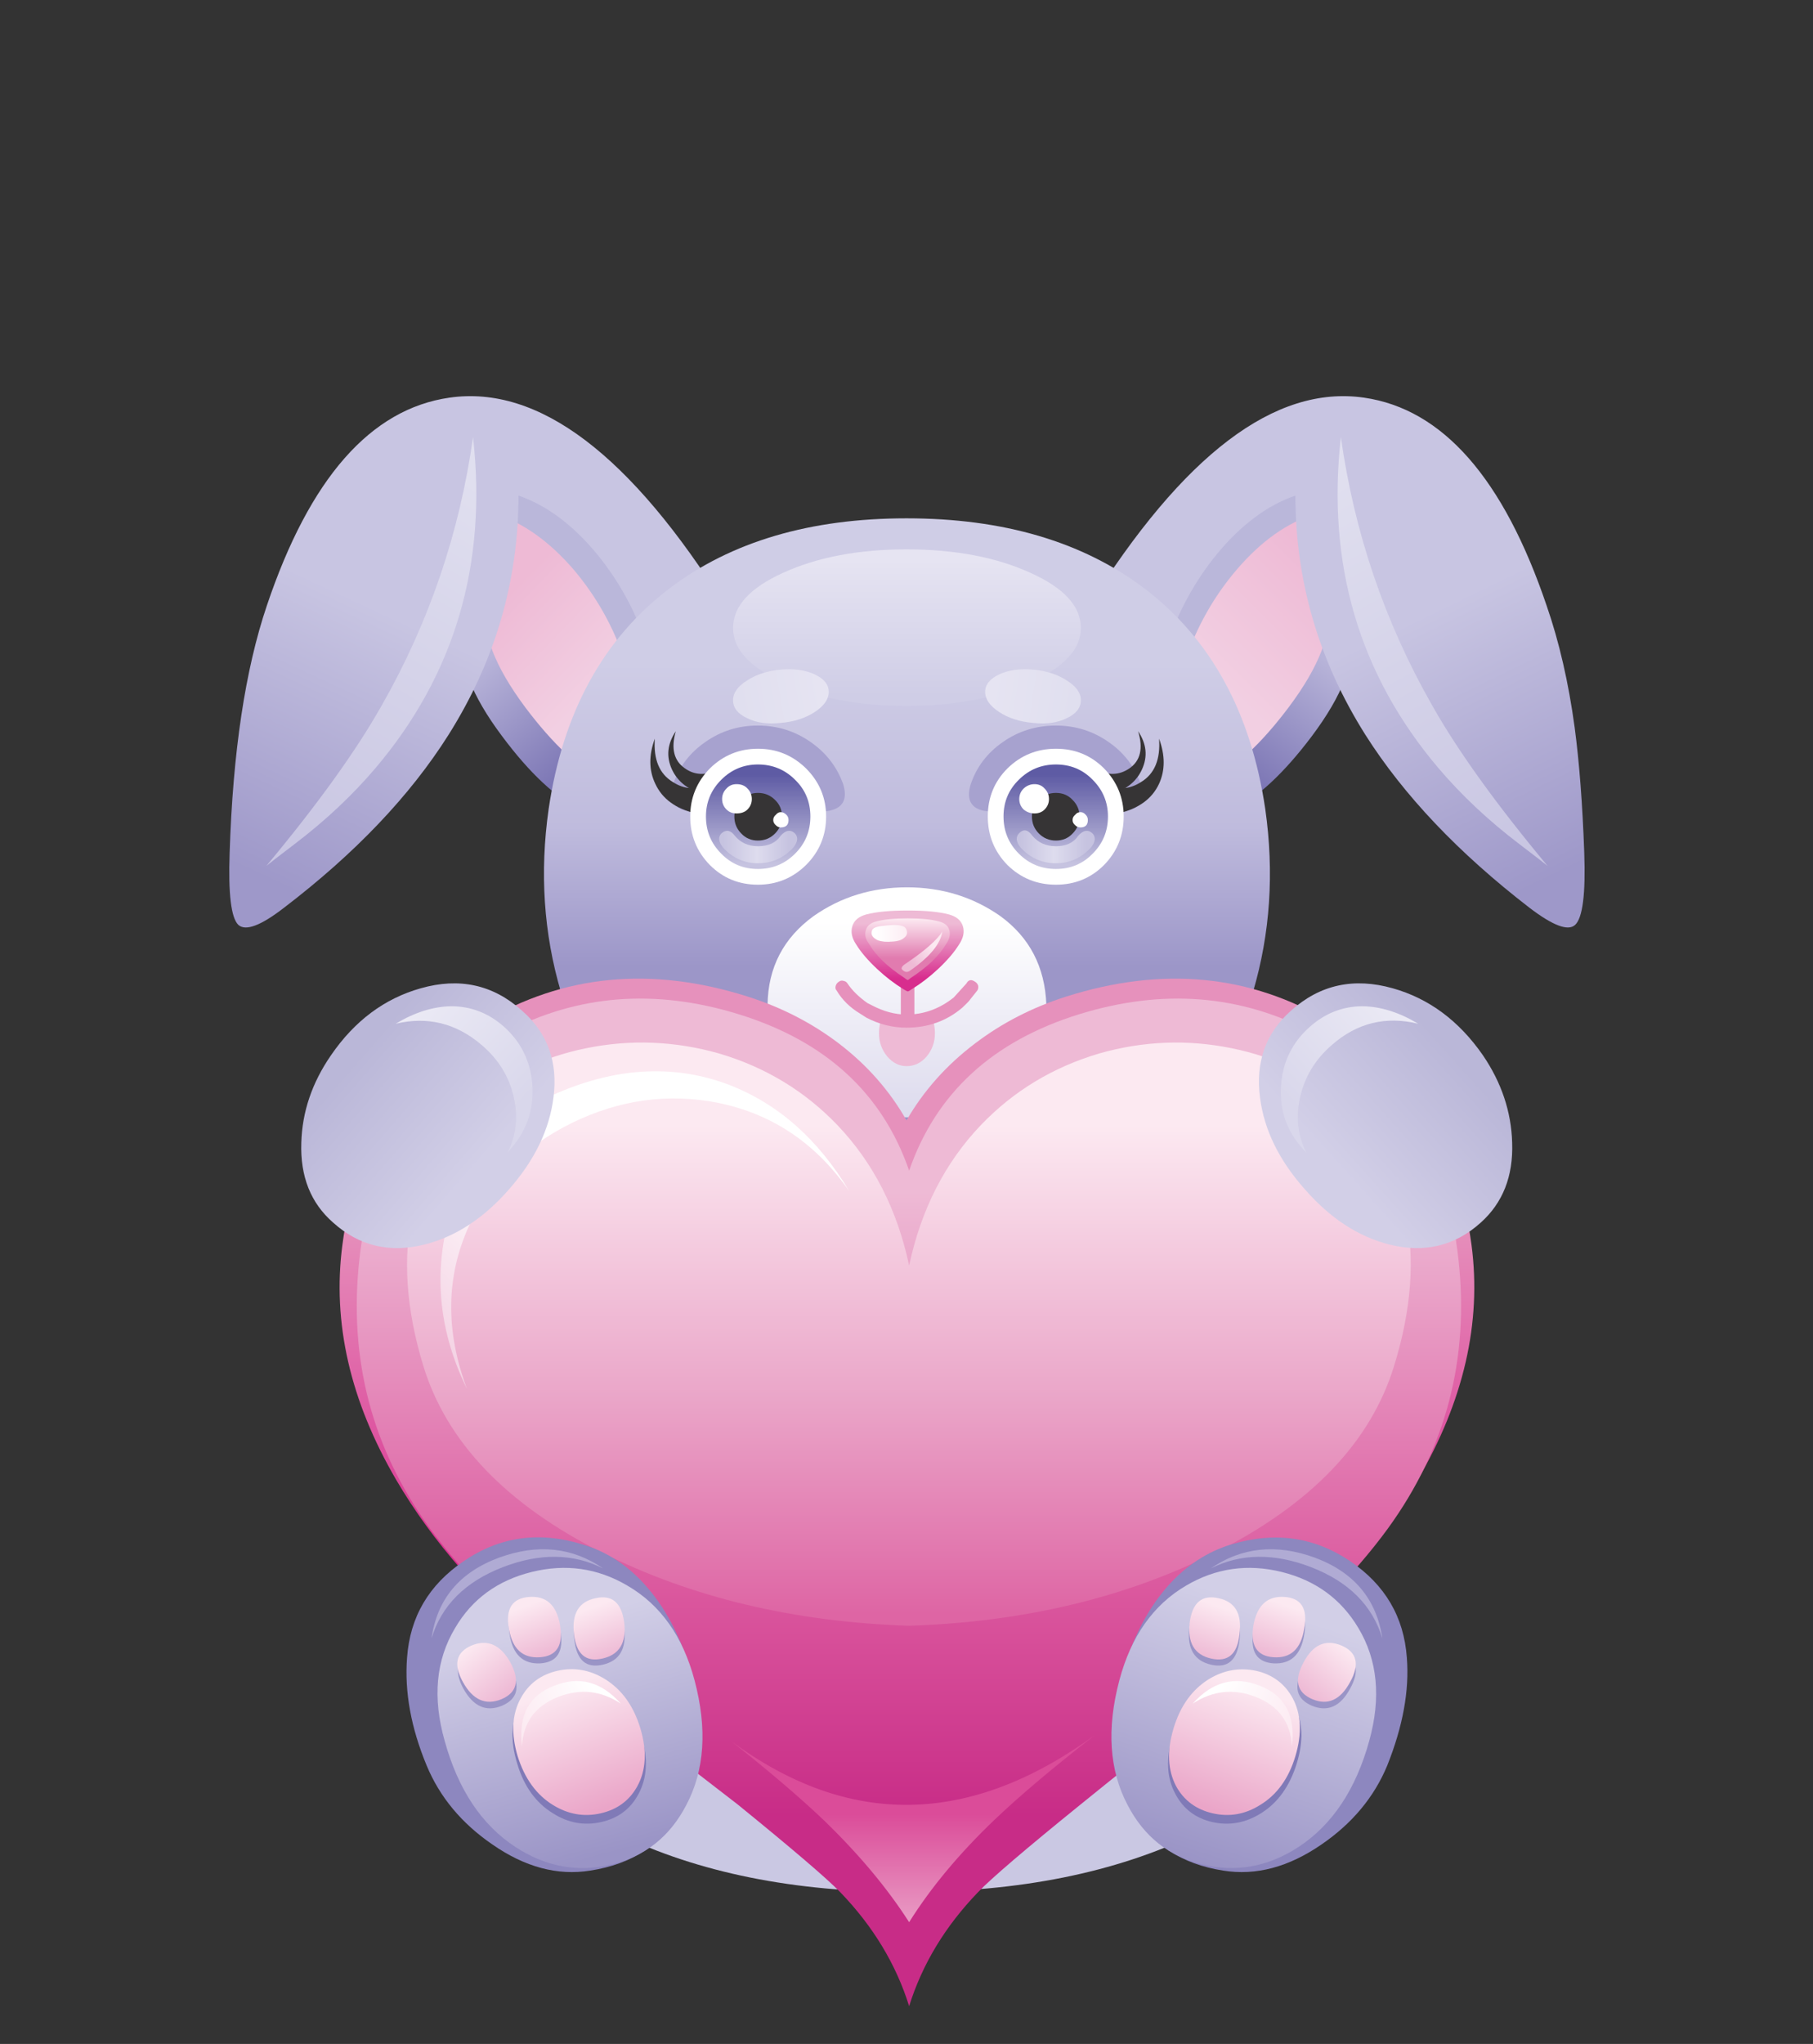 <svg xmlns="http://www.w3.org/2000/svg" xmlns:xlink="http://www.w3.org/1999/xlink" preserveAspectRatio="none" width="284" height="320"><rect width="100%" height="100%" fill="#333333" stroke="none"/><defs><linearGradient id="a" gradientUnits="userSpaceOnUse" x1="442.35" y1="227.75" x2="452.85" y2="240.25" spreadMethod="pad"><stop offset="0%" stop-color="#B8B4D9"/><stop offset="100%" stop-color="#7B75B4"/></linearGradient><linearGradient id="b" gradientUnits="userSpaceOnUse" x1="452.05" y1="232.863" x2="441.45" y2="222.637" spreadMethod="pad"><stop offset="0%" stop-color="#F2CFE2"/><stop offset="100%" stop-color="#EEBAD5"/></linearGradient><linearGradient id="c" gradientUnits="userSpaceOnUse" x1="435.262" y1="231.588" x2="421.137" y2="261.913" spreadMethod="pad"><stop offset="0%" stop-color="#C8C5E2"/><stop offset="100%" stop-color="#9E98C9"/></linearGradient><linearGradient id="d" gradientUnits="userSpaceOnUse" x1="413.575" y1="254.7" x2="437.525" y2="213.2" spreadMethod="pad"><stop offset="0%" stop-color="#C8C5E2"/><stop offset="100%" stop-color="#E0DFEF"/></linearGradient><linearGradient id="e" gradientUnits="userSpaceOnUse" x1="526.862" y1="227.813" x2="516.938" y2="240.988" spreadMethod="pad"><stop offset="0%" stop-color="#B8B4D9"/><stop offset="100%" stop-color="#7B75B4"/></linearGradient><linearGradient id="f" gradientUnits="userSpaceOnUse" x1="518.363" y1="232.388" x2="530.837" y2="219.912" spreadMethod="pad"><stop offset="0%" stop-color="#F2CFE2"/><stop offset="100%" stop-color="#EEBAD5"/></linearGradient><linearGradient id="g" gradientUnits="userSpaceOnUse" x1="534.962" y1="231.713" x2="549.637" y2="261.788" spreadMethod="pad"><stop offset="0%" stop-color="#C8C5E2"/><stop offset="100%" stop-color="#9E98C9"/></linearGradient><linearGradient id="h" gradientUnits="userSpaceOnUse" x1="555.862" y1="255.063" x2="532.638" y2="213.137" spreadMethod="pad"><stop offset="0%" stop-color="#C8C5E2"/><stop offset="100%" stop-color="#E0DFEF"/></linearGradient><linearGradient id="i" gradientUnits="userSpaceOnUse" x1="485" y1="267.5" x2="485" y2="232.8" spreadMethod="pad"><stop offset="0%" stop-color="#9C96C8"/><stop offset="45.882%" stop-color="#BFBBDD"/><stop offset="100%" stop-color="#CFCDE6"/></linearGradient><linearGradient id="j" gradientUnits="userSpaceOnUse" x1="485" y1="283.512" x2="485" y2="262.287" spreadMethod="pad"><stop offset="0%" stop-color="#DEDCEE"/><stop offset="100%" stop-color="#FFF"/></linearGradient><linearGradient id="k" gradientUnits="userSpaceOnUse" x1="485" y1="236.537" x2="485" y2="220.862" spreadMethod="pad"><stop offset="0%" stop-color="#CFCDE6"/><stop offset="100%" stop-color="#E6E4F2"/></linearGradient><linearGradient id="l" gradientUnits="userSpaceOnUse" x1="485" y1="296.537" x2="485" y2="337.363" spreadMethod="pad"><stop offset="0%" stop-color="#E691BC"/><stop offset="100%" stop-color="#D82D8E"/></linearGradient><linearGradient id="m" gradientUnits="userSpaceOnUse" x1="485.2" y1="364.513" x2="485.2" y2="293.188" spreadMethod="pad"><stop offset="0%" stop-color="#C82C87"/><stop offset="36.078%" stop-color="#DB589E"/><stop offset="100%" stop-color="#EEBAD5"/></linearGradient><linearGradient id="n" gradientUnits="userSpaceOnUse" x1="485.2" y1="341.538" x2="485.2" y2="285.563" spreadMethod="pad"><stop offset="0%" stop-color="#DE65A4"/><stop offset="43.922%" stop-color="#EAA5C8"/><stop offset="100%" stop-color="#FCE9F1"/></linearGradient><linearGradient id="o" gradientUnits="userSpaceOnUse" x1="464.475" y1="283.413" x2="427.125" y2="322.087" spreadMethod="pad"><stop offset="0%" stop-color="#FFF"/><stop offset="41.961%" stop-color="#FFF"/><stop offset="100%" stop-color="#EEBAD5"/></linearGradient><linearGradient id="p" gradientUnits="userSpaceOnUse" x1="485.25" y1="381.512" x2="485.25" y2="364.387" spreadMethod="pad"><stop offset="0%" stop-color="#EEBAD5"/><stop offset="100%" stop-color="#DB4C99"/></linearGradient><linearGradient id="q" gradientUnits="userSpaceOnUse" x1="422.262" y1="277.762" x2="436.137" y2="289.838" spreadMethod="pad"><stop offset="0%" stop-color="#BAB7D8"/><stop offset="100%" stop-color="#D2CFE7"/></linearGradient><linearGradient id="r" gradientUnits="userSpaceOnUse" x1="440.837" y1="283.188" x2="427.462" y2="270.712" spreadMethod="pad"><stop offset="0%" stop-color="#D9D7EB"/><stop offset="100%" stop-color="#EDECF6"/></linearGradient><linearGradient id="s" gradientUnits="userSpaceOnUse" x1="502.05" y1="245.537" x2="502.05" y2="255.763" spreadMethod="pad"><stop offset="0%" stop-color="#5E5BA4"/><stop offset="100%" stop-color="#C6C3E0"/></linearGradient><linearGradient id="t" gradientUnits="userSpaceOnUse" x1="505.488" y1="253.8" x2="498.012" y2="253.8" spreadMethod="pad"><stop offset="0%" stop-color="#C6C3E0"/><stop offset="49.02%" stop-color="#DEDCEE"/><stop offset="100%" stop-color="#C6C3E0"/></linearGradient><linearGradient id="u" gradientUnits="userSpaceOnUse" x1="467.95" y1="245.537" x2="467.95" y2="255.763" spreadMethod="pad"><stop offset="0%" stop-color="#5E5BA4"/><stop offset="100%" stop-color="#C6C3E0"/></linearGradient><linearGradient id="v" gradientUnits="userSpaceOnUse" x1="471.488" y1="253.8" x2="464.012" y2="253.8" spreadMethod="pad"><stop offset="0%" stop-color="#C6C3E0"/><stop offset="49.02%" stop-color="#DEDCEE"/><stop offset="100%" stop-color="#C6C3E0"/></linearGradient><linearGradient id="w" gradientUnits="userSpaceOnUse" x1="485.05" y1="262.55" x2="485.05" y2="268.85" spreadMethod="pad"><stop offset="0%" stop-color="#EEBAD5"/><stop offset="100%" stop-color="#D82D8E"/></linearGradient><linearGradient id="x" gradientUnits="userSpaceOnUse" x1="485.05" y1="266.5" x2="485.05" y2="262" spreadMethod="pad"><stop offset="0%" stop-color="#E17BAF"/><stop offset="100%" stop-color="#FCE9F1"/></linearGradient><linearGradient id="y" gradientUnits="userSpaceOnUse" x1="481.463" y1="263.7" x2="485.637" y2="263.7" spreadMethod="pad"><stop offset="0%" stop-color="#FFF"/><stop offset="100%" stop-color="#FCE9F1"/></linearGradient><linearGradient id="z" gradientUnits="userSpaceOnUse" x1="487.887" y1="264.95" x2="485.613" y2="267.15" spreadMethod="pad"><stop offset="0%" stop-color="#FCE9F1"/><stop offset="100%" stop-color="#EEBAD5"/></linearGradient><linearGradient id="A" gradientUnits="userSpaceOnUse" x1="547.587" y1="277.65" x2="533.913" y2="289.95" spreadMethod="pad"><stop offset="0%" stop-color="#BAB7D8"/><stop offset="100%" stop-color="#D2CFE7"/></linearGradient><linearGradient id="B" gradientUnits="userSpaceOnUse" x1="529.112" y1="283.213" x2="542.688" y2="270.988" spreadMethod="pad"><stop offset="0%" stop-color="#D9D7EB"/><stop offset="100%" stop-color="#EDECF6"/></linearGradient><linearGradient id="C" gradientUnits="userSpaceOnUse" x1="475.3" y1="235.7" x2="465.7" y2="237.4" spreadMethod="pad"><stop offset="0%" stop-color="#E6E4F2"/><stop offset="100%" stop-color="#E0DFEF"/></linearGradient><linearGradient id="D" gradientUnits="userSpaceOnUse" x1="494.587" y1="235.788" x2="504.212" y2="237.313" spreadMethod="pad"><stop offset="0%" stop-color="#E6E4F2"/><stop offset="100%" stop-color="#E0DFEF"/></linearGradient><linearGradient id="E" gradientUnits="userSpaceOnUse" x1="443.788" y1="342.813" x2="450.813" y2="368.987" spreadMethod="pad"><stop offset="0%" stop-color="#D2CFE7"/><stop offset="100%" stop-color="#9A94C6"/></linearGradient><linearGradient id="F" gradientUnits="userSpaceOnUse" x1="445.113" y1="350.025" x2="450.387" y2="363.775" spreadMethod="pad"><stop offset="0%" stop-color="#FCE9F1"/><stop offset="100%" stop-color="#EAA5C8"/></linearGradient><linearGradient id="G" gradientUnits="userSpaceOnUse" x1="434.613" y1="345.425" x2="439.088" y2="350.775" spreadMethod="pad"><stop offset="0%" stop-color="#FCE9F1"/><stop offset="100%" stop-color="#EEBAD5"/></linearGradient><linearGradient id="H" gradientUnits="userSpaceOnUse" x1="441.425" y1="340.563" x2="443.575" y2="346.138" spreadMethod="pad"><stop offset="0%" stop-color="#FCE9F1"/><stop offset="100%" stop-color="#EEBAD5"/></linearGradient><linearGradient id="I" gradientUnits="userSpaceOnUse" x1="448.875" y1="340.788" x2="451.025" y2="346.413" spreadMethod="pad"><stop offset="0%" stop-color="#FCE9F1"/><stop offset="100%" stop-color="#EEBAD5"/></linearGradient><linearGradient id="J" gradientUnits="userSpaceOnUse" x1="449.35" y1="350.275" x2="440.45" y2="354.825" spreadMethod="pad"><stop offset="0%" stop-color="#FFF"/><stop offset="100%" stop-color="#FCE9F1"/></linearGradient><linearGradient id="K" gradientUnits="userSpaceOnUse" x1="527.275" y1="341.1" x2="517.925" y2="369.9" spreadMethod="pad"><stop offset="0%" stop-color="#D2CFE7"/><stop offset="100%" stop-color="#9A94C6"/></linearGradient><linearGradient id="L" gradientUnits="userSpaceOnUse" x1="524.713" y1="349.987" x2="519.688" y2="363.813" spreadMethod="pad"><stop offset="0%" stop-color="#FCE9F1"/><stop offset="100%" stop-color="#EAA5C8"/></linearGradient><linearGradient id="M" gradientUnits="userSpaceOnUse" x1="535.3" y1="345.388" x2="530.9" y2="350.813" spreadMethod="pad"><stop offset="0%" stop-color="#FCE9F1"/><stop offset="100%" stop-color="#EEBAD5"/></linearGradient><linearGradient id="N" gradientUnits="userSpaceOnUse" x1="528.475" y1="340.538" x2="526.425" y2="346.163" spreadMethod="pad"><stop offset="0%" stop-color="#FCE9F1"/><stop offset="100%" stop-color="#EEBAD5"/></linearGradient><linearGradient id="O" gradientUnits="userSpaceOnUse" x1="521.075" y1="340.775" x2="519.025" y2="346.425" spreadMethod="pad"><stop offset="0%" stop-color="#FCE9F1"/><stop offset="100%" stop-color="#EEBAD5"/></linearGradient><linearGradient id="P" gradientUnits="userSpaceOnUse" x1="520.6" y1="350.262" x2="529.6" y2="354.637" spreadMethod="pad"><stop offset="0%" stop-color="#FFF"/><stop offset="100%" stop-color="#FCE9F1"/></linearGradient><path fill="#FFF" fill-opacity="0" d="M284 0H0v320h284V0z" id="Q"/><path fill="#CAC8E3" d="M484.95 328q-19.3 0-33 6.7-13.7 6.65-13.7 16t13.7 15.95q13.7 6.65 33 6.65 19.35 0 33.1-6.65 13.7-6.6 13.7-15.95t-13.7-16q-13.75-6.7-33.1-6.7z" id="R"/><path fill="url(#a)" d="M437.15 210.75l-3 18.6q-.75 4.75 4.55 11.8 4.7 6.3 9.05 8.45l11-20.25-21.6-18.6z" id="S"/><path fill="url(#b)" d="M450.4 246.3l11-20.3-21.6-18.6-3 18.6q-.75 4.75 4.55 11.85 4.75 6.3 9.05 8.45z" id="T"/><path fill="#BAB7DA" d="M452.7 232.45l8.85-4.5q-13.5-20.95-26.65-23l-.25.3 2 21.25q1.3-5.2 1.3-10.8 4.75 1.55 8.9 6.35 3.9 4.6 5.85 10.4z" id="U"/><path fill="url(#c)" d="M455.35 231.05l8.9-4.75q-16.3-26.1-31.6-23.9-13.55 1.95-20.9 23.8-3.7 10.95-4.25 28.25-.25 7.05 1 8.25 1.25 1.1 5.2-1.95 12.25-9.35 18.85-19.8 8-12.7 8-27.35 4.8 1.65 8.95 6.65 3.9 4.75 5.85 10.8z" id="V"/><path fill="url(#d)" d="M435.35 206.9q-2.3 16.4-10.45 30.7-4.377 7.758-13.2 18.35.479-.404 3.3-2.55 5.25-4 9.2-8.65 13.6-16.05 11.15-37.85z" id="W"/><path fill="url(#e)" d="M535.85 229.35l-3-18.6-21.7 18.6 11.05 20.25q4.35-2.15 9.1-8.45 5.3-7.05 4.55-11.8z" id="X"/><path fill="url(#f)" d="M533.2 226l-3-18.6-21.6 18.6 10.9 20.3q4.4-2.15 9.15-8.45 5.3-7.05 4.55-11.85z" id="Y"/><path fill="#BAB7DA" d="M531.7 215.7q0 5.7 1.2 10.8l2.05-21.25-.3-.3q-13.05 2.05-26.65 23l8.85 4.5q2-5.85 5.9-10.4 4.15-4.85 8.95-6.35z" id="Z"/><path fill="url(#g)" d="M529.45 213.6q0 14.65 8 27.35 6.6 10.4 18.8 19.8 4 3.05 5.2 1.95 1.3-1.2 1.05-8.25-.3-8.35-1.1-14.35-1.05-7.7-3.2-13.9-7.4-21.85-20.9-23.8-15.25-2.2-31.55 23.9l8.9 4.75q1.95-6.05 5.85-10.8 4.15-5 8.95-6.65z" id="aa"/><path fill="url(#h)" d="M545.1 237.6q-8.15-14.3-10.45-30.7-2.45 21.8 11.15 37.85 3.95 4.65 9.2 8.65 2.818 2.143 3.3 2.55-8.824-10.592-13.2-18.35z" id="ab"/><path fill="url(#i)" d="M484.95 216.2q-16.55 0-27.1 8-11.4 8.65-13.85 25.25-1.55 10.9 1.4 20.9 3.2 10.7 10.55 16.5 5.7 4.45 13.45 6.85 7.45 2.25 15.55 2.35 8.2-.1 15.6-2.35 7.8-2.4 13.5-6.85 7.35-5.8 10.55-16.5 2.95-10 1.4-20.9-2.45-16.6-13.85-25.25-10.6-8-27.2-8z" id="ac"/><path fill="#A7A2CF" d="M502.05 239.9q-3.4 0-6.1 1.9-2.65 1.85-3.65 4.8-.75 2.45 1.3 3 .95.25 1.8-.2.95-.55 1.25-1.9h10.8q.3 1.3 1.2 1.9.8.45 1.75.2 2.2-.6 1.35-3-1-2.95-3.65-4.8-2.7-1.9-6.05-1.9z" id="ad"/><path fill="#A7A2CF" d="M467.95 239.9h-.05q-3.3 0-6 1.9-2.65 1.85-3.65 4.8-.85 2.4 1.3 3 .95.25 1.8-.2.9-.55 1.2-1.9h10.8q.3 1.3 1.25 1.9.8.45 1.7.2 2.15-.55 1.4-3-1.05-2.95-3.7-4.8-2.7-1.9-6.05-1.9z" id="ae"/><path fill="url(#j)" d="M474.3 261.7q-5.15 3.75-5.25 10.1-.25 6.1 3.95 9.65 3.9 3.25 12 3.25t12-3.25q4.2-3.55 3.95-9.65-.25-6.45-5.25-10.1-4.7-3.3-10.7-3.3-6 0-10.7 3.3z" id="af"/><path fill="#EEBAD5" d="M481.95 273.85q-.15.6-.15 1.25 0 1.5.95 2.65.95 1.1 2.2 1.1 1.35 0 2.3-1.1.95-1.15.95-2.65 0-.65-.15-1.25h-6.1z" id="ag"/><path fill="#E691BC" d="M485.85 266.4q0-.3-.25-.55-.2-.25-.5-.25t-.55.25q-.25.2-.25.55v6.95q0 .75.8.75.3 0 .5-.2.25-.25.25-.55v-6.95z" id="ah"/><path fill="#E691BC" d="M476.85 269.65q-.1.35.1.55.95 1.6 2.7 2.65l.7.45q2.2 1.15 4.6 1.15 3.7 0 6.4-2.3.8-.75.9-.95l.8-1q.15-.25.1-.55-.1-.3-.35-.45-.65-.45-1 .2l-1.45 1.6q-2.45 1.95-5.4 1.95-1.95 0-3.95-1.05l-.5-.25q-1.5-1.05-2.3-2.25-.15-.25-.45-.3-.3-.1-.55.1-.25.15-.35.45z" id="ai"/><path fill="url(#k)" d="M470.9 235q5.85 2.65 14.05 2.65 8.2 0 14.1-2.65 5.85-2.6 5.85-6.25 0-3.75-5.85-6.35-5.85-2.65-14.1-2.65-8.2 0-14.05 2.65-5.8 2.6-5.8 6.35 0 3.65 5.8 6.25z" id="aj"/><path fill="url(#l)" d="M484.95 285.05q-2.9-5.1-7.75-8.8-4.6-3.5-10.4-5.35-16.55-5.25-30.25 2.9-13.9 8.3-16.15 25.5-1.75 13.3 6.15 26.85 6.3 10.75 17.25 19.6 4.7 3.8 12.8 9.05 9 5.85 12 8.1 12.85 9.6 16.35 22.35 3.5-12.75 16.35-22.35 3.05-2.3 12.05-8.1 8.15-5.25 12.85-9.05 10.95-8.85 17.25-19.6 7.9-13.55 6.15-26.85-2.3-17.2-16.2-25.5-13.65-8.15-30.2-2.9-5.8 1.85-10.4 5.35-4.9 3.7-7.85 8.8m-1.8 6.45l1.8 5.4 1.9-5.4q.65-1.9 1.5-3.35 2.5-4.75 6.8-8.15 4.1-3.2 9.4-4.9 14.55-4.7 26.6 2.6 12.25 7.4 14.2 22.65 2.25 17.2-8.85 31.7-6.65 8.7-25.05 22.8-13.7 10.55-14.65 11.4-8.4 7.15-11.85 13.75-3.4-6.6-11.75-13.75-1.05-.9-14.65-11.4-18.4-14.1-25.05-22.8-11.1-14.5-8.85-31.7 1.95-15.25 14.2-22.65 12.05-7.3 26.6-2.6 5.3 1.7 9.4 4.9 4.3 3.4 6.8 8.15.85 1.45 1.5 3.35z" id="ak"/><path fill="url(#m)" d="M485.25 290.8q-4.6-13.3-19.55-17.9-14.3-4.4-26.65 2.1-14.7 7.75-16.7 25.9-1.9 17.1 8.05 30.8 5.8 7.9 16.6 16.85 6.15 5.15 18.65 14.75 9.35 7.6 11.7 10 5.65 5.85 7.9 13.05 2.25-7.2 7.9-13.05 2.25-2.35 11.7-10 5.95-4.85 18.6-14.75 10.85-8.95 16.6-16.85 9.95-13.7 8.05-30.8-2-18.15-16.7-25.9-12.35-6.5-26.65-2.1-14.9 4.6-19.5 17.9z" id="al"/><path fill="url(#n)" d="M435.3 283.3q-5.25 4.95-6.85 12.15-1.75 7.95 1.2 17.65 4 13.1 20.5 21.4 15.35 7.7 35.1 8.35 19.7-.65 35-8.35 16.5-8.3 20.5-21.4 3-9.7 1.25-17.65-1.6-7.2-6.85-12.15-5.3-4.95-13-6.5-7.6-1.55-15.15.6-7.95 2.35-13.55 8.2-6.15 6.45-8.2 16.05-2.05-9.6-8.2-16.05-5.6-5.85-13.55-8.2-7.6-2.15-15.2-.6-7.7 1.55-13 6.5z" id="am"/><path fill="url(#o)" d="M478.4 293.15q-5.35-8.95-13.85-12.2-8.95-3.35-18.9.7-10.25 4.1-13.1 14.7-2.6 9.8 2.1 19.4-3.7-9.9.2-18.55 3.5-7.75 11.8-11.85 8.2-4 16.75-2.3 9.3 1.9 15 10.1z" id="an"/><path fill="url(#p)" d="M464.9 356.05q6.569 5.206 10.6 9.05 6 5.8 9.75 11.65 3.7-5.9 9.7-11.65 4.35-4.15 11.55-9.75-21.42 15.601-41.6.7z" id="ao"/><path fill="url(#q)" d="M440.95 272.5q-4.95-4.45-11.6-2.55-6.2 1.75-10.25 7.65-3.25 4.7-3.4 10-.2 5.8 3.65 9.15 4.45 4 10.45 2.5 5.35-1.35 9.7-6.35 4.35-4.95 5.05-10.45.8-6.1-3.6-9.95z" id="ap"/><path fill="url(#r)" d="M438.9 274.35q-2.65-2.35-6.05-2.35-3.1.05-6.35 2 5.45-1.3 9.8 2.4 2.9 2.45 3.7 5.95.8 3.4-.7 6.4l.4-.5q2.65-3 2.45-7.1-.25-4.1-3.25-6.8z" id="aq"/><path fill="#363435" d="M513.85 246.55q1.05-2.3 0-5.15.25 3.55-2.05 4.95-2 1.3-4.25.25l1.6 3.35q3.5-.8 4.7-3.4z" id="ar"/><path fill="#363435" d="M511.9 244.9q1-2.2-.45-4.35.9 2.95-1 4.25-1.75 1.2-3.9.1l1.4 2.9q2.9-.6 3.95-2.9z" id="as"/><path fill="#FFF" d="M502.05 242.55q-3.25 0-5.55 2.25-2.25 2.25-2.25 5.5t2.25 5.55q2.3 2.25 5.55 2.25t5.5-2.25q2.25-2.3 2.25-5.55 0-3.2-2.25-5.5-2.25-2.25-5.5-2.25z" id="at"/><path fill="url(#s)" d="M502.05 244.35q-2.5 0-4.25 1.75-1.75 1.7-1.75 4.2t1.75 4.25q1.75 1.75 4.25 1.75t4.2-1.75q1.75-1.75 1.75-4.25 0-2.45-1.75-4.2-1.7-1.75-4.2-1.75z" id="au"/><path fill="url(#t)" d="M502.05 255.65q2.35 0 4-1.8.8-1 .15-1.65-.75-.65-1.6.3-.8 1.2-2.55 1.2-1.7 0-2.7-1.2-.75-1.05-1.5-.3-.65.65.15 1.65 1.65 1.8 4.05 1.8z" id="av"/><path fill="#363435" d="M500.1 252.25q.8.8 1.95.8t1.9-.8q.8-.8.8-1.95 0-1.1-.8-1.9-.75-.8-1.9-.8t-1.95.8q-.8.75-.8 1.9t.8 1.95z" id="aw"/><path fill="#FFF" d="M504.25 251.3q.25.25.6.25.85 0 .85-.85 0-.35-.25-.6-.25-.3-.6-.3t-.6.3q-.3.25-.3.6t.3.6z" id="ax"/><path fill="#FFF" d="M499.6 246.6q-.7 0-1.25.5-.5.5-.5 1.2t.5 1.2q.55.45 1.25.45t1.15-.45q.5-.5.5-1.2t-.5-1.2q-.45-.5-1.15-.5z" id="ay"/><path fill="#363435" d="M456.15 241.4q-1.05 2.85.05 5.15 1.2 2.6 4.65 3.4l1.6-3.35q-2.25 1.05-4.25-.25-2.3-1.4-2.05-4.95z" id="az"/><path fill="#363435" d="M458.55 240.55q-1.45 2.15-.45 4.35 1.05 2.25 3.9 2.9l1.45-2.9q-2.15 1.1-3.85-.1-1.9-1.3-1.05-4.25z" id="aA"/><path fill="#FFF" d="M467.95 242.55q-3.2 0-5.5 2.25-2.25 2.3-2.25 5.5 0 3.25 2.25 5.55 2.25 2.25 5.5 2.25 3.2 0 5.5-2.25 2.3-2.3 2.3-5.55 0-3.2-2.3-5.5-2.3-2.25-5.5-2.25z" id="aB"/><path fill="url(#u)" d="M467.95 244.35q-2.45 0-4.2 1.75t-1.75 4.2q0 2.5 1.75 4.25 1.7 1.75 4.2 1.75t4.25-1.75q1.75-1.75 1.75-4.25t-1.75-4.2q-1.75-1.75-4.25-1.75z" id="aC"/><path fill="url(#v)" d="M463.95 253.85q1.65 1.8 4 1.8 2.4 0 4.05-1.8.8-1 .15-1.65-.75-.65-1.6.3-.8 1.2-2.6 1.2-1.65 0-2.65-1.2-.7-.95-1.5-.3-.65.65.15 1.65z" id="aD"/><path fill="#363435" d="M466.05 252.25q.75.8 1.9.8t1.95-.8q.8-.8.8-1.95t-.8-1.9q-.8-.8-1.95-.8-1.1 0-1.9.8-.8.8-.8 1.9 0 1.15.8 1.95z" id="aE"/><path fill="#FFF" d="M470 251.3q.25.25.55.25.9 0 .9-.85 0-.35-.25-.6-.3-.3-.65-.3-.3 0-.55.3-.3.25-.3.6t.3.6z" id="aF"/><path fill="#FFF" d="M465.5 246.6q-.7 0-1.15.5-.5.5-.5 1.2t.5 1.2q.45.45 1.15.45.8 0 1.25-.45.5-.5.5-1.2t-.5-1.2q-.45-.5-1.25-.5z" id="aG"/><path fill="url(#w)" d="M485.1 261.05q-3.05 0-4.75.45-1.3.35-1.6 1.35-.3 1 .45 2.1.8 1.3 2.4 2.8 1.45 1.35 3 2.3.4.25.5.25.1 0 .45-.25 1.55-.95 3-2.3 1.6-1.5 2.4-2.8.75-1.1.45-2.1t-1.6-1.35q-1.7-.45-4.7-.45z" id="aH"/><path fill="url(#x)" d="M485.1 261.95q-2.3 0-3.6.35-1 .25-1.2 1-.25.75.35 1.55 1.15 2 4.05 3.9.3.25.4.25.05 0 .35-.25 2.9-1.9 4.05-3.9.55-.8.35-1.55-.2-.75-1.2-1-1.3-.35-3.55-.35z" id="aI"/><path fill="url(#y)" d="M482.35 262.8q-1.25.1-1.35.55-.25.65.65 1.1.7.25 1.7.15.95-.05 1.35-.45.5-.4.2-1-.3-.65-2.55-.35z" id="aJ"/><path fill="url(#z)" d="M484.55 267.9q.4.35.85 0 3.35-2.35 3.65-4.45-.9 1.45-4.15 3.65-.8.5-.35.8z" id="aK"/><path fill="url(#A)" d="M540.6 269.95q-6.7-1.9-11.65 2.55-4.35 3.85-3.55 9.95.7 5.5 5.1 10.45 4.35 5 9.7 6.35 6 1.5 10.45-2.5 3.8-3.4 3.6-9.15-.15-5.3-3.35-10-4.1-5.9-10.3-7.65z" id="aL"/><path fill="url(#B)" d="M537.15 272q-3.4 0-6.05 2.35-3.05 2.7-3.3 6.8t2.45 7.1l.45.5q-1.5-3-.7-6.4.8-3.5 3.65-5.95 4.3-3.75 9.85-2.4-3.25-1.95-6.35-2z" id="aM"/><path fill="url(#C)" d="M470.55 233.5q-2.25.2-3.85 1.25-1.6 1-1.6 2.25 0 1.3 1.6 2.05 1.6.8 3.85.55 2.3-.2 3.9-1.25t1.6-2.3q0-1.25-1.6-2t-3.9-.55z" id="aN"/><path fill="url(#D)" d="M503.3 234.75q-1.6-1.05-3.85-1.25-2.3-.2-3.9.55t-1.6 2q0 1.25 1.6 2.3 1.6 1.05 3.9 1.25 2.25.25 3.85-.55 1.6-.75 1.6-2.05 0-1.25-1.6-2.25z" id="aO"/><path fill="#8D87BF" d="M455.1 338.25q-3.05-3.45-7.2-4.7-7.45-2.3-13.6 1.9-6 4.05-6.5 11.05-.45 5.85 2.25 12.35 2.25 5.4 7.5 9 5.6 3.9 11.2 3 7.2-1.1 10.6-6.9 3.75-6.45.85-16.15-1.8-5.85-5.1-9.55z" id="aP"/><path fill="url(#E)" d="M442.05 336.7q-5.85 1.45-8.75 6.4-3.3 5.5-1.2 12.9 2.3 8.35 8.1 12.15 5.2 3.4 11 2 5.75-1.4 8.55-6.8 3.15-5.95.95-14.25-2-7.55-7.7-10.85-5.1-3-10.95-1.55z" id="aQ"/><path fill="#807AB7" d="M440.4 358.6q1.15 3.9 4.1 5.7 2.6 1.65 5.5 1 2.9-.65 4.25-3.15 1.55-2.8.35-6.7-1.2-3.9-4.15-5.7-2.6-1.6-5.5-.95-2.9.65-4.25 3.15-1.5 2.75-.3 6.65z" id="aR"/><path fill="#9A94C6" d="M434.25 350.05q1.7 3.05 4.4 1.95 2.7-1.15 1.05-4.2-1.7-3.05-4.4-1.95-2.7 1.15-1.05 4.2z" id="aS"/><path fill="#9A94C6" d="M445.35 343.5q-.6-3.4-3.5-3.2-2.9.2-2.3 3.6.55 3.4 3.5 3.25 2.9-.2 2.3-3.65z" id="aT"/><path fill="#9A94C6" d="M449.4 340.4q-2.9.65-2.45 4.1.4 3.45 3.25 2.8 2.85-.65 2.45-4.1-.35-3.45-3.25-2.8z" id="aU"/><path fill="url(#F)" d="M440.45 357.75q1.2 3.85 4.05 5.6 2.6 1.6 5.45.95 2.85-.65 4.2-3.1 1.5-2.75.35-6.6-1.15-3.85-4.05-5.65-2.6-1.6-5.45-.95-2.85.65-4.2 3.15-1.5 2.75-.35 6.6z" id="aV"/><path fill="url(#G)" d="M434.2 349.3q1.7 3.05 4.4 1.95 2.7-1.15 1-4.25-1.7-3-4.4-1.9-2.7 1.15-1 4.2z" id="aW"/><path fill="url(#H)" d="M439.45 343.2q.6 3.45 3.55 3.25 2.9-.2 2.3-3.7-.6-3.4-3.5-3.2-2.95.2-2.35 3.65z" id="aX"/><path fill="url(#I)" d="M449.35 339.7q-2.85.6-2.45 4.1.4 3.45 3.25 2.8 2.9-.65 2.5-4.1-.45-3.45-3.3-2.8z" id="aY"/><path fill="url(#J)" d="M440.95 356.65q.2-4.1 4.1-5.65 3.8-1.5 7.2.75-3.3-3.75-7.6-2.05-4.35 1.65-3.7 6.95z" id="aZ"/><path fill="#B0ABD4" d="M430.6 344.3q1.7-5.65 8.15-8.15 6.35-2.45 11.5.15-5.3-3.65-11.9-1.25-6.8 2.5-7.75 9.25z" id="ba"/><path fill="#8D87BF" d="M522.1 333.55q-4.1 1.25-7.2 4.7-3.3 3.7-5.1 9.55-2.95 9.7.85 16.15 3.4 5.8 10.55 6.9 5.6.9 11.25-3 5.25-3.6 7.5-9 2.7-6.75 2.25-12.35-.5-7-6.5-11.05-6.15-4.15-13.6-1.9z" id="bb"/><path fill="url(#K)" d="M536.65 343.1q-2.95-4.95-8.75-6.4-5.85-1.45-10.95 1.55-5.65 3.3-7.65 10.85-2.2 8.3.95 14.25 2.8 5.4 8.55 6.8 5.8 1.4 11-2 5.8-3.8 8.1-12.15 2.05-7.4-1.25-12.9z" id="bc"/><path fill="#807AB7" d="M519.95 365.3q2.9.65 5.55-1 2.9-1.8 4.1-5.7 1.2-3.9-.3-6.65-1.35-2.5-4.25-3.15-2.9-.65-5.5.95-2.95 1.8-4.15 5.7-1.2 3.9.35 6.7 1.35 2.5 4.2 3.15z" id="bd"/><path fill="#9A94C6" d="M531.35 352q2.7 1.1 4.35-1.95 1.7-3.05-1-4.2-2.7-1.1-4.4 1.95-1.65 3.05 1.05 4.2z" id="be"/><path fill="#9A94C6" d="M530.45 343.9q.6-3.4-2.3-3.6-2.9-.2-3.5 3.2-.6 3.45 2.3 3.65 2.95.15 3.5-3.25z" id="bf"/><path fill="#9A94C6" d="M523.05 344.5q.4-3.45-2.5-4.1-2.85-.65-3.25 2.8-.35 3.45 2.5 4.1 2.85.65 3.25-2.8z" id="bg"/><path fill="url(#L)" d="M520 364.3q2.85.65 5.4-.95 2.9-1.75 4.05-5.6 1.15-3.85-.3-6.6-1.35-2.5-4.2-3.15-2.85-.6-5.4.95-2.9 1.8-4.05 5.65-1.15 3.85.3 6.6 1.35 2.45 4.2 3.1z" id="bh"/><path fill="url(#M)" d="M531.4 351.25q2.65 1.1 4.3-1.95 1.7-3.05-1-4.2-2.7-1.1-4.3 1.9-1.7 3.1 1 4.25z" id="bi"/><path fill="url(#N)" d="M526.95 346.45q2.95.2 3.5-3.25.65-3.45-2.25-3.65-2.9-.2-3.55 3.2-.6 3.5 2.3 3.7z" id="bj"/><path fill="url(#O)" d="M523.05 343.8q.45-3.5-2.4-4.1-2.85-.65-3.3 2.8-.4 3.45 2.45 4.1 2.9.65 3.25-2.8z" id="bk"/><path fill="url(#P)" d="M517.7 351.75q3.45-2.25 7.25-.75 3.9 1.55 4.1 5.65.65-5.3-3.7-6.95-4.3-1.7-7.65 2.05z" id="bl"/><path fill="#B0ABD4" d="M531.25 336.15q6.45 2.5 8.15 8.15-1-6.75-7.75-9.25-6.6-2.4-11.9 1.25 5.15-2.6 11.5-.15z" id="bm"/></defs><use xlink:href="#Q"/><use xlink:href="#R" transform="matrix(1.369 0 0 1.369 -521.894 -214.828)"/><use xlink:href="#S" transform="matrix(1.369 0 0 1.369 -521.894 -214.828)"/><use xlink:href="#T" transform="matrix(1.369 0 0 1.369 -521.894 -214.828)"/><use xlink:href="#U" transform="matrix(1.369 0 0 1.369 -521.894 -214.828)"/><use xlink:href="#V" transform="matrix(1.369 0 0 1.369 -521.894 -214.828)"/><use xlink:href="#W" transform="matrix(1.369 0 0 1.369 -521.894 -214.828)"/><use xlink:href="#X" transform="matrix(1.369 0 0 1.369 -521.894 -214.828)"/><use xlink:href="#Y" transform="matrix(1.369 0 0 1.369 -521.894 -214.828)"/><use xlink:href="#Z" transform="matrix(1.369 0 0 1.369 -521.894 -214.828)"/><use xlink:href="#aa" transform="matrix(1.369 0 0 1.369 -521.894 -214.828)"/><use xlink:href="#ab" transform="matrix(1.369 0 0 1.369 -521.894 -214.828)"/><use xlink:href="#ac" transform="matrix(1.369 0 0 1.369 -521.894 -214.828)"/><use xlink:href="#ad" transform="matrix(1.369 0 0 1.369 -521.894 -214.828)"/><use xlink:href="#ae" transform="matrix(1.369 0 0 1.369 -521.894 -214.828)"/><use xlink:href="#af" transform="matrix(1.369 0 0 1.369 -521.894 -214.828)"/><use xlink:href="#ag" transform="matrix(1.369 0 0 1.369 -521.894 -214.828)"/><use xlink:href="#ah" transform="matrix(1.369 0 0 1.369 -521.894 -214.828)"/><use xlink:href="#ai" transform="matrix(1.369 0 0 1.369 -521.894 -214.828)"/><use xlink:href="#aj" transform="matrix(1.369 0 0 1.369 -521.894 -214.828)"/><use xlink:href="#ak" transform="matrix(1.369 0 0 1.369 -521.894 -214.828)"/><use xlink:href="#al" transform="matrix(1.369 0 0 1.369 -521.894 -214.828)"/><use xlink:href="#am" transform="matrix(1.369 0 0 1.369 -521.894 -214.828)"/><use xlink:href="#an" transform="matrix(1.369 0 0 1.369 -521.894 -214.828)"/><use xlink:href="#ao" transform="matrix(1.369 0 0 1.369 -521.894 -214.828)"/><use xlink:href="#ap" transform="matrix(1.369 0 0 1.369 -521.894 -214.828)"/><use xlink:href="#aq" transform="matrix(1.369 0 0 1.369 -521.894 -214.828)"/><use xlink:href="#ar" transform="matrix(1.369 0 0 1.369 -521.894 -214.828)"/><use xlink:href="#as" transform="matrix(1.369 0 0 1.369 -521.894 -214.828)"/><use xlink:href="#at" transform="matrix(1.369 0 0 1.369 -521.894 -214.828)"/><use xlink:href="#au" transform="matrix(1.369 0 0 1.369 -521.894 -214.828)"/><use xlink:href="#av" transform="matrix(1.369 0 0 1.369 -521.894 -214.828)"/><use xlink:href="#aw" transform="matrix(1.369 0 0 1.369 -521.894 -214.828)"/><use xlink:href="#ax" transform="matrix(1.369 0 0 1.369 -521.894 -214.828)"/><use xlink:href="#ay" transform="matrix(1.369 0 0 1.369 -521.894 -214.828)"/><use xlink:href="#az" transform="matrix(1.369 0 0 1.369 -521.894 -214.828)"/><use xlink:href="#aA" transform="matrix(1.369 0 0 1.369 -521.894 -214.828)"/><use xlink:href="#aB" transform="matrix(1.369 0 0 1.369 -521.894 -214.828)"/><use xlink:href="#aC" transform="matrix(1.369 0 0 1.369 -521.894 -214.828)"/><use xlink:href="#aD" transform="matrix(1.369 0 0 1.369 -521.894 -214.828)"/><use xlink:href="#aE" transform="matrix(1.369 0 0 1.369 -521.894 -214.828)"/><use xlink:href="#aF" transform="matrix(1.369 0 0 1.369 -521.894 -214.828)"/><use xlink:href="#aG" transform="matrix(1.369 0 0 1.369 -521.894 -214.828)"/><use xlink:href="#aH" transform="matrix(1.369 0 0 1.369 -521.894 -214.828)"/><use xlink:href="#aI" transform="matrix(1.369 0 0 1.369 -521.894 -214.828)"/><use xlink:href="#aJ" transform="matrix(1.369 0 0 1.369 -521.894 -214.828)"/><use xlink:href="#aK" transform="matrix(1.369 0 0 1.369 -521.894 -214.828)"/><use xlink:href="#aL" transform="matrix(1.369 0 0 1.369 -521.894 -214.828)"/><use xlink:href="#aM" transform="matrix(1.369 0 0 1.369 -521.894 -214.828)"/><use xlink:href="#aN" transform="matrix(1.369 0 0 1.369 -521.894 -214.828)"/><use xlink:href="#aO" transform="matrix(1.369 0 0 1.369 -521.894 -214.828)"/><use xlink:href="#aP" transform="matrix(1.369 0 0 1.369 -521.894 -214.828)"/><use xlink:href="#aQ" transform="matrix(1.369 0 0 1.369 -521.894 -214.828)"/><use xlink:href="#aR" transform="matrix(1.369 0 0 1.369 -521.894 -214.828)"/><use xlink:href="#aS" transform="matrix(1.369 0 0 1.369 -521.894 -214.828)"/><use xlink:href="#aT" transform="matrix(1.369 0 0 1.369 -521.894 -214.828)"/><use xlink:href="#aU" transform="matrix(1.369 0 0 1.369 -521.894 -214.828)"/><use xlink:href="#aV" transform="matrix(1.369 0 0 1.369 -521.894 -214.828)"/><use xlink:href="#aW" transform="matrix(1.369 0 0 1.369 -521.894 -214.828)"/><use xlink:href="#aX" transform="matrix(1.369 0 0 1.369 -521.894 -214.828)"/><use xlink:href="#aY" transform="matrix(1.369 0 0 1.369 -521.894 -214.828)"/><use xlink:href="#aZ" transform="matrix(1.369 0 0 1.369 -521.894 -214.828)"/><use xlink:href="#ba" transform="matrix(1.369 0 0 1.369 -521.894 -214.828)"/><use xlink:href="#bb" transform="matrix(1.369 0 0 1.369 -521.894 -214.828)"/><use xlink:href="#bc" transform="matrix(1.369 0 0 1.369 -521.894 -214.828)"/><use xlink:href="#bd" transform="matrix(1.369 0 0 1.369 -521.894 -214.828)"/><use xlink:href="#be" transform="matrix(1.369 0 0 1.369 -521.894 -214.828)"/><use xlink:href="#bf" transform="matrix(1.369 0 0 1.369 -521.894 -214.828)"/><use xlink:href="#bg" transform="matrix(1.369 0 0 1.369 -521.894 -214.828)"/><use xlink:href="#bh" transform="matrix(1.369 0 0 1.369 -521.894 -214.828)"/><use xlink:href="#bi" transform="matrix(1.369 0 0 1.369 -521.894 -214.828)"/><use xlink:href="#bj" transform="matrix(1.369 0 0 1.369 -521.894 -214.828)"/><use xlink:href="#bk" transform="matrix(1.369 0 0 1.369 -521.894 -214.828)"/><use xlink:href="#bl" transform="matrix(1.369 0 0 1.369 -521.894 -214.828)"/><use xlink:href="#bm" transform="matrix(1.369 0 0 1.369 -521.894 -214.828)"/></svg>